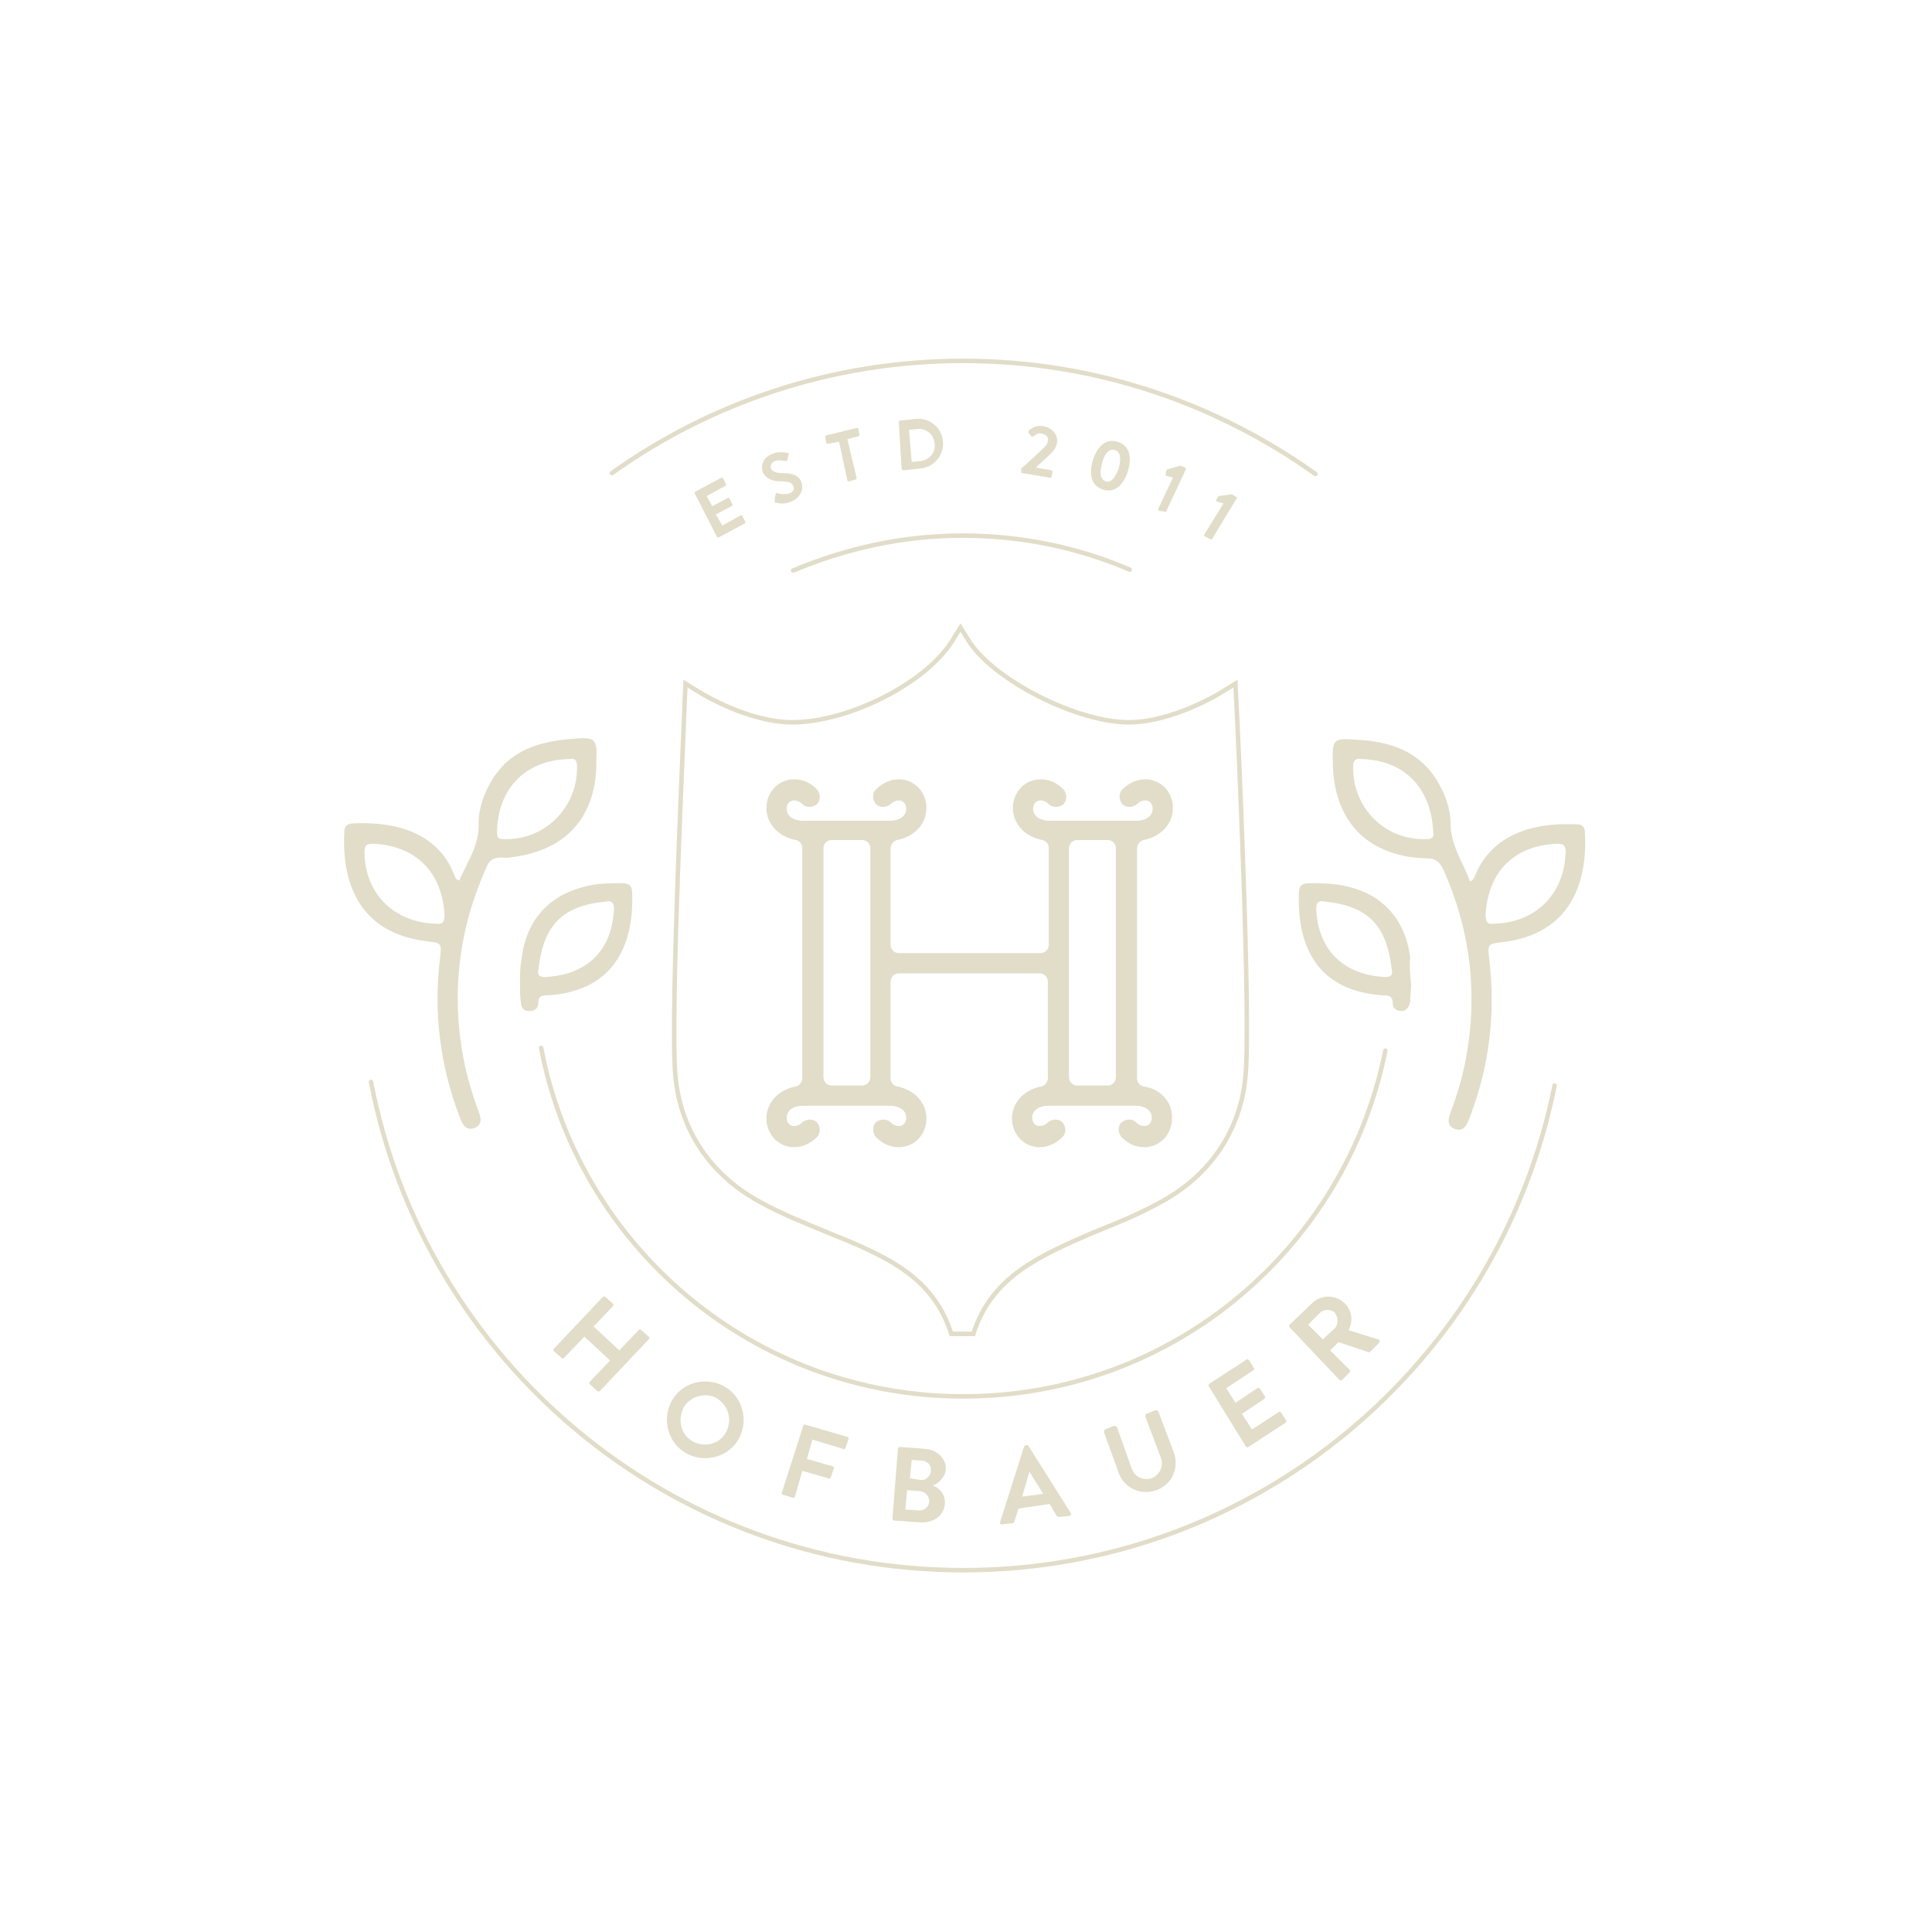 <svg width="1000" height="1000" viewBox="0 0 1000 1000" fill="none" xmlns="http://www.w3.org/2000/svg">
<path d="M760.848 456.208C762.276 455.732 762.752 454.78 763.228 453.828C773.224 428.6 799.404 425.744 816.54 426.696C819.396 426.696 820.348 428.6 820.348 430.98C821.776 457.16 812.732 483.34 777.984 487.624C769.892 488.576 769.892 488.576 770.844 496.668C774.176 524.752 770.844 551.884 760.848 578.064C760.372 579.016 760.372 579.492 759.896 580.444C758.468 583.776 756.564 585.68 752.756 584.252C749.424 582.824 749.424 579.968 750.376 577.112C753.708 568.068 756.564 559.024 758.468 549.504C765.132 515.232 761.324 481.912 747.044 450.02C745.14 446.212 743.236 444.308 738.952 444.308C735.62 444.308 731.812 443.832 728.48 443.356C704.68 439.072 691.352 422.888 689.924 397.66C689.924 396.708 689.924 396.232 689.924 395.28C689.448 382.428 689.924 381.952 702.776 382.904C719.436 383.856 734.192 388.616 743.712 403.848C747.996 410.988 750.852 418.604 750.852 426.696C750.852 437.644 757.516 446.688 760.848 456.208ZM773.224 478.104C795.12 477.628 809.876 462.396 810.352 440.976C810.352 437.644 809.4 436.692 806.068 436.692C783.696 437.644 770.368 450.972 768.94 473.344C768.94 477.152 769.892 478.58 773.224 478.104ZM704.68 392.9C701.824 392.424 700.396 393.376 700.396 396.708C699.92 418.128 717.056 435.264 738.476 434.312C741.332 434.312 742.284 433.36 741.808 430.504C740.856 408.132 727.052 393.376 704.68 392.9Z" fill="#E1DDC9"/>
<path d="M730.384 509.52C730.384 512.376 729.908 515.708 729.908 518.564C729.432 520.944 728.004 523.324 725.624 523.324C722.768 523.324 720.864 521.896 720.864 519.04C720.864 515.708 718.96 515.232 716.58 515.232C682.308 513.328 671.36 490.48 672.312 462.396C672.312 458.588 673.74 457.16 677.548 457.16C683.736 457.16 689.924 457.16 696.112 458.588C715.152 462.396 727.528 475.724 729.908 495.716C729.432 500 729.908 504.76 730.384 509.52ZM685.64 466.68C681.832 465.728 680.88 468.108 681.356 471.916C682.784 492.384 696.112 504.76 717.056 505.712C720.388 505.712 720.864 504.284 720.388 501.904C718.008 481.912 710.868 469.06 685.64 466.68Z" fill="#E1DDC9"/>
<path d="M247.72 426.22C247.72 418.128 250.576 410.512 254.86 403.372C264.38 388.14 279.136 383.856 295.796 382.428C308.648 381.476 309.124 381.952 308.648 394.804C308.648 395.756 308.648 396.232 308.648 397.184C307.696 422.412 293.892 438.12 270.092 442.88C266.76 443.356 263.428 444.308 259.62 443.832C255.336 443.832 252.956 445.26 251.528 449.544C237.248 481.436 233.44 514.756 240.104 549.028C242.008 558.548 244.864 567.592 248.196 576.636C249.148 579.492 249.148 582.348 245.816 583.776C242.008 585.204 240.104 583.3 238.676 579.968C238.2 579.016 238.2 578.54 237.724 577.588C227.728 551.408 224.396 523.8 227.728 496.192C228.68 488.1 228.68 488.1 220.588 487.148C185.84 482.864 176.796 456.684 178.224 430.504C178.224 428.124 179.176 426.696 182.032 426.22C199.644 425.268 225.824 428.124 235.344 453.352C235.82 454.304 235.82 455.256 237.724 455.732C241.532 446.688 248.196 437.644 247.72 426.22ZM230.108 473.344C228.68 450.972 214.876 437.644 192.98 436.692C189.648 436.692 188.696 437.644 188.696 440.976C188.696 462.396 203.928 477.628 225.824 478.104C229.156 478.58 230.108 477.152 230.108 473.344ZM257.24 430.504C257.24 433.36 257.716 434.312 260.572 434.312C281.516 435.264 299.128 418.128 298.652 396.708C298.652 392.9 297.224 392.424 294.368 392.9C271.996 393.376 257.716 408.132 257.24 430.504Z" fill="#E1DDC9"/>
<path d="M270.092 495.716C272.472 475.724 284.848 462.872 303.888 458.588C309.6 457.16 315.788 457.16 321.976 457.16C325.784 457.16 327.212 458.588 327.212 462.396C328.164 490.48 316.74 513.328 282.944 515.232C280.088 515.232 278.66 515.708 278.66 519.04C278.66 521.896 276.756 523.324 273.9 523.324C271.044 523.324 269.616 521.42 269.616 518.564C269.14 515.708 269.14 512.376 269.14 509.52C269.14 504.76 269.14 500 270.092 495.716ZM278.66 501.904C278.184 504.284 278.66 505.712 281.992 505.712C302.936 504.76 316.264 492.86 317.692 471.916C318.168 468.108 317.216 465.728 313.408 466.68C288.18 469.06 281.04 481.912 278.66 501.904Z" fill="#E1DDC9"/>
<path d="M591.868 562.356C589.964 561.88 588.536 560.452 588.536 558.072V439.072C588.536 437.168 589.964 435.264 591.868 434.788C599.96 433.36 607.1 427.172 607.1 418.128C607.1 410.036 600.912 403.372 592.82 403.372C589.012 403.372 584.728 404.8 580.92 408.608C579.016 410.512 579.016 413.844 580.92 416.224C582.824 418.128 586.156 418.128 588.536 416.224C589.964 414.796 591.392 414.32 592.82 414.32C595.2 414.32 596.628 416.224 596.628 418.604C596.628 422.888 592.344 424.792 588.536 424.792H542.84C539.032 424.792 534.748 422.888 534.748 418.604C534.748 416.224 536.176 414.32 538.556 414.32C539.984 414.32 541.412 414.796 542.84 416.224C544.744 418.128 548.076 418.128 550.456 416.224C552.36 414.32 552.36 410.988 550.456 408.608C546.648 404.8 542.84 403.372 538.556 403.372C530.464 403.372 524.276 410.036 524.276 418.128C524.276 427.172 531.416 433.36 539.508 434.788C541.412 435.264 542.84 436.692 542.84 439.072V489.052C542.84 491.432 540.936 493.336 538.556 493.336H465.252C462.872 493.336 460.968 491.432 460.968 489.052V439.072C460.968 437.168 462.396 435.264 464.3 434.788C472.392 433.36 479.532 427.172 479.532 418.128C479.532 410.036 473.344 403.372 465.252 403.372C461.444 403.372 457.16 404.8 453.352 408.608C451.448 410.512 451.448 413.844 453.352 416.224C455.256 418.128 458.588 418.128 460.968 416.224C462.396 414.796 463.824 414.32 465.252 414.32C467.632 414.32 469.06 416.224 469.06 418.604C469.06 422.888 464.776 424.792 460.968 424.792H415.272C411.464 424.792 407.18 422.888 407.18 418.604C407.18 416.224 408.608 414.32 410.988 414.32C412.416 414.32 413.844 414.796 415.272 416.224C417.176 418.128 420.508 418.128 422.888 416.224C424.792 414.32 424.792 410.988 422.888 408.608C419.08 404.8 415.272 403.372 410.988 403.372C402.896 403.372 396.708 410.036 396.708 418.128C396.708 427.172 403.848 433.36 411.94 434.788C413.844 435.264 415.272 436.692 415.272 439.072V558.072C415.272 559.976 413.844 561.88 411.94 562.356C403.848 563.784 396.708 569.972 396.708 579.016C396.708 587.108 402.896 593.772 410.988 593.772C414.796 593.772 419.08 592.344 422.888 588.536C424.792 586.632 424.792 583.3 422.888 580.92C420.984 579.016 417.652 579.016 415.272 580.92C413.844 582.348 412.416 582.824 410.988 582.824C408.608 582.824 407.18 580.92 407.18 578.54C407.18 574.256 411.464 572.352 415.272 572.352H460.968C464.776 572.352 469.06 574.256 469.06 578.54C469.06 580.92 467.632 582.824 465.252 582.824C463.824 582.824 462.396 582.348 460.968 580.92C459.064 579.016 455.732 579.016 453.352 580.92C451.448 582.824 451.448 586.156 453.352 588.536C457.16 592.344 460.968 593.772 465.252 593.772C473.344 593.772 479.532 587.108 479.532 579.016C479.532 569.972 472.392 563.784 464.3 562.356C462.396 561.88 460.968 560.452 460.968 558.072V508.092C460.968 505.712 462.872 503.808 465.252 503.808H538.08C540.46 503.808 542.364 505.712 542.364 508.092V558.072C542.364 559.976 540.936 561.88 539.032 562.356C530.94 563.784 523.8 569.972 523.8 579.016C523.8 587.108 529.988 593.772 538.08 593.772C541.888 593.772 546.172 592.344 549.98 588.536C551.884 586.632 551.884 583.3 549.98 580.92C548.076 579.016 544.744 579.016 542.364 580.92C540.936 582.348 539.508 582.824 538.08 582.824C535.7 582.824 534.272 580.92 534.272 578.54C534.272 574.256 538.556 572.352 542.364 572.352H588.06C591.868 572.352 596.152 574.256 596.152 578.54C596.152 580.92 594.724 582.824 592.344 582.824C590.916 582.824 589.488 582.348 588.06 580.92C586.156 579.016 582.824 579.016 580.444 580.92C578.54 582.824 578.54 586.156 580.444 588.536C584.252 592.344 588.06 593.772 592.344 593.772C600.436 593.772 606.624 587.108 606.624 579.016C607.1 569.972 599.96 563.308 591.868 562.356ZM450.496 557.596C450.496 559.976 448.592 561.88 446.212 561.88H430.504C428.124 561.88 426.22 559.976 426.22 557.596V439.072C426.22 436.692 428.124 434.788 430.504 434.788H446.212C448.592 434.788 450.496 436.692 450.496 439.072V557.596ZM577.588 557.596C577.588 559.976 575.684 561.88 573.304 561.88H557.596C555.216 561.88 553.312 559.976 553.312 557.596V439.072C553.312 436.692 555.216 434.788 557.596 434.788H573.304C575.684 434.788 577.588 436.692 577.588 439.072V557.596Z" fill="#E1DDC9"/>
<path d="M717.056 543.792C696.588 646.132 606.624 722.768 498.572 722.768C390.044 722.768 299.604 645.18 280.088 542.364" stroke="#E1DDC9" stroke-width="2.324" stroke-miterlimit="10" stroke-linecap="round"/>
<path d="M804.64 561.88C776.08 705.156 649.94 812.732 498.572 812.732C346.728 812.732 219.636 704.204 192.028 559.976" stroke="#E1DDC9" stroke-width="2.324" stroke-miterlimit="10" stroke-linecap="round"/>
<path d="M410.512 295.32C437.644 283.896 467.156 277.232 498.096 277.232C529.036 277.232 558.072 283.42 584.728 294.844" stroke="#E1DDC9" stroke-width="2.324" stroke-miterlimit="10" stroke-linecap="round"/>
<path d="M316.74 244.864C368.148 208.212 430.98 186.792 498.572 186.792C566.64 186.792 629.472 208.688 680.88 245.34" stroke="#E1DDC9" stroke-width="2.324" stroke-miterlimit="10" stroke-linecap="round"/>
<path d="M359.58 255.336C359.58 254.86 359.58 254.384 360.056 254.384L373.384 247.244C373.86 247.244 374.336 247.244 374.336 247.72L375.764 250.576C375.764 251.052 375.764 251.528 375.288 251.528L365.768 256.764L368.624 262L376.716 257.716C377.192 257.716 377.668 257.716 377.668 258.192L379.096 261.048C379.096 261.524 379.096 262 378.62 262L370.528 266.284L373.86 271.996L383.38 266.76C383.856 266.76 384.332 266.76 384.332 267.236L385.76 270.092C385.76 270.568 385.76 271.044 385.284 271.044L371.956 278.184C371.48 278.184 371.004 278.184 371.004 277.708L359.58 255.336Z" fill="#E1DDC9"/>
<path d="M400.992 258.192L401.468 255.812C401.468 255.336 401.944 254.86 402.42 255.336C402.42 255.336 406.228 256.288 408.608 255.336C410.512 254.86 411.464 252.956 410.512 251.528C410.036 249.624 407.656 249.148 404.324 249.148C400.516 249.148 396.708 248.196 394.804 244.388C393.852 241.532 394.328 236.772 400.04 234.868C403.372 233.44 406.704 234.392 407.656 234.392C408.132 234.392 408.608 234.868 408.132 235.344L407.656 237.724C407.656 238.2 407.18 238.676 406.704 238.676C406.228 238.676 402.896 237.724 400.992 238.676C399.088 239.628 398.612 241.056 399.088 242.484C399.564 243.912 401.468 244.864 404.8 244.864C408.608 244.864 413.368 245.34 414.796 249.624C416.224 252.956 414.32 257.716 409.56 259.62C405.276 261.524 401.944 260.096 400.992 260.096C400.992 259.144 400.992 258.668 400.992 258.192Z" fill="#E1DDC9"/>
<path d="M434.312 228.68L428.6 229.632C428.124 229.632 427.648 229.632 427.648 229.156L427.172 226.3C427.172 225.824 427.172 225.348 427.648 225.348L443.356 221.54C443.832 221.54 444.308 221.54 444.308 222.016L444.784 224.872C444.784 225.348 444.784 225.824 444.308 225.824L438.596 227.252L443.356 247.244C443.356 247.72 443.356 248.196 442.88 248.196L439.548 249.148C439.072 249.148 438.596 249.148 438.596 248.672L434.312 228.68Z" fill="#E1DDC9"/>
<path d="M465.252 218.684C465.252 218.208 465.252 217.732 465.728 217.732L474.296 216.78C481.436 216.304 487.624 221.54 488.1 228.68C488.576 235.82 483.34 242.008 476.2 242.484L467.632 243.436C467.156 243.436 467.156 242.96 466.68 242.96L465.252 218.684ZM476.2 238.676C480.96 238.2 484.292 234.392 483.816 229.632C483.34 224.872 479.532 221.54 474.772 222.016L470.488 222.492L471.916 239.152L476.2 238.676Z" fill="#E1DDC9"/>
<path d="M528.56 242.484C531.416 240.104 537.128 234.868 539.984 232.012C541.412 230.584 542.364 229.632 542.364 228.204C542.84 226.776 541.888 224.872 539.032 224.396C537.128 223.92 535.7 225.348 534.748 225.824C534.272 226.3 533.796 225.824 533.796 225.824L532.368 223.92C532.368 223.444 532.368 223.444 532.368 222.968C532.368 222.968 535.7 219.636 539.984 220.588C545.22 221.54 547.6 225.348 547.124 229.156C546.648 231.536 545.696 232.964 543.792 234.868C541.888 236.772 538.556 239.628 536.176 242.008L544.268 243.436C544.744 243.436 544.744 243.912 544.744 244.388L544.268 246.768C544.268 247.244 543.792 247.244 543.316 247.244L529.036 244.864C528.56 244.864 528.56 244.388 528.56 243.912V242.484Z" fill="#E1DDC9"/>
<path d="M565.688 238.2C568.068 230.584 572.828 226.776 578.54 228.68C584.252 230.584 586.156 235.82 583.776 243.912C581.396 251.528 576.636 255.336 570.924 253.432C565.212 251.528 563.308 246.292 565.688 238.2ZM579.016 242.484C580.444 237.248 579.968 233.916 577.112 232.964C574.256 232.012 571.876 234.392 570.448 239.628C569.02 244.864 569.496 248.196 572.352 249.148C574.732 250.1 577.112 247.72 579.016 242.484Z" fill="#E1DDC9"/>
<path d="M607.1 247.244L603.768 246.292C603.292 246.292 603.292 245.816 603.292 245.34L603.768 243.436C603.768 242.96 604.244 242.96 604.244 242.96L610.908 241.056L613.288 242.008C613.764 242.008 613.764 242.484 613.764 242.96L603.768 264.38C603.768 264.856 603.292 264.856 602.816 264.856L599.96 264.38C599.484 264.38 599.484 263.904 599.484 263.428L607.1 247.244Z" fill="#E1DDC9"/>
<path d="M633.28 260.572L629.948 259.62C629.472 259.62 629.472 259.144 629.472 258.668L630.424 257.24C630.424 256.764 630.9 256.764 630.9 256.764L637.564 255.812L639.944 257.24C640.42 257.24 640.42 257.716 639.944 258.192L627.568 278.66C627.568 279.136 627.092 279.136 626.616 279.136L623.76 277.708C623.284 277.708 623.284 277.232 623.284 276.756L633.28 260.572Z" fill="#E1DDC9"/>
<path d="M503.808 690.4H492.384C482.864 660.412 458.112 649.94 428.6 638.04C417.176 633.28 404.8 628.52 392.9 621.856C367.672 608.052 351.964 584.728 349.584 556.644C346.728 525.704 354.344 370.528 354.344 363.864L354.82 353.868L363.388 359.104C363.388 359.104 387.664 373.86 410.036 373.86C438.596 373.86 478.104 354.344 492.384 332.448L497.144 324.832L501.904 332.448C515.232 352.44 557.596 373.86 584.252 373.86C606.624 373.86 630.9 359.104 630.9 359.104L639.468 353.868L639.944 363.864C640.42 370.528 647.56 525.704 644.704 556.644C642.324 584.728 626.616 608.052 601.388 621.856C589.488 628.52 577.588 633.28 565.688 638.04C538.556 649.94 513.328 660.412 503.808 690.4Z" stroke="#E1DDC9" stroke-width="2.324" stroke-miterlimit="10" stroke-linecap="round"/>
<path d="M311.98 671.36C312.456 670.884 312.932 670.884 313.408 671.36L317.216 674.692C317.692 675.168 317.692 675.644 317.216 676.12L307.22 686.592L320.548 698.968L330.544 688.496C331.02 688.02 331.496 688.02 331.972 688.496L335.78 691.828C336.256 692.304 336.256 692.78 335.78 693.256L310.552 719.912C310.076 720.388 309.6 720.388 309.124 719.912L305.316 716.58C304.84 716.104 304.84 715.628 305.316 715.152L315.788 704.204L302.46 691.828L291.988 702.776C291.512 703.252 291.036 703.252 290.56 702.776L286.752 699.444C286.276 698.968 286.276 698.492 286.752 698.016L311.98 671.36Z" fill="#E1DDC9"/>
<path d="M374.812 717.532C384.332 722.768 387.664 735.144 382.428 744.664C377.192 754.184 364.816 757.516 355.296 752.28C345.776 747.044 342.444 734.668 347.68 725.148C352.916 715.628 364.816 712.296 374.812 717.532ZM358.628 746.092C364.816 749.424 372.432 747.52 375.764 741.332C379.096 735.144 377.192 727.528 371.004 723.72C364.816 720.388 357.2 722.768 353.868 728.48C350.536 735.144 352.44 742.76 358.628 746.092Z" fill="#E1DDC9"/>
<path d="M415.748 738C415.748 737.524 416.7 737.048 417.176 737.524L438.596 743.712C439.072 743.712 439.548 744.664 439.072 745.14L437.644 749.424C437.644 749.9 436.692 750.376 436.216 749.9L420.508 745.14L417.652 755.136L430.98 758.944C431.456 758.944 431.932 759.896 431.456 760.372L430.028 764.656C430.028 765.132 429.076 765.608 428.6 765.132L415.272 761.324L411.464 774.652C411.464 775.128 410.512 775.604 410.036 775.128L405.276 773.7C404.8 773.7 404.324 772.748 404.8 772.272L415.748 738Z" fill="#E1DDC9"/>
<path d="M464.776 749.9C464.776 749.424 465.252 748.948 465.728 748.948L478.58 749.9C485.244 750.376 490.004 755.136 489.528 760.848C489.052 765.132 485.244 767.988 482.864 768.94C485.72 769.892 489.528 773.224 489.052 778.46C488.576 784.648 482.864 788.456 476.2 787.98L462.872 787.028C462.396 787.028 461.92 786.552 461.92 786.076L464.776 749.9ZM475.724 781.792C478.58 781.792 480.96 779.888 480.96 777.032C480.96 774.176 478.58 771.796 475.724 771.796L469.536 771.32L468.584 781.316L475.724 781.792ZM476.676 766.084C479.532 766.084 481.436 764.18 481.912 761.324C481.912 758.468 480.484 756.564 477.628 756.088L471.916 755.612L470.964 765.132L476.676 766.084Z" fill="#E1DDC9"/>
<path d="M517.612 787.98L529.988 748.948C529.988 748.472 530.464 748.472 530.94 747.996H531.416C531.892 747.996 532.368 747.996 532.368 748.472L554.264 783.22C554.74 783.696 554.264 784.648 553.312 784.648L548.552 785.124C547.6 785.124 547.124 785.124 546.648 784.172L543.316 778.46L527.132 780.84L525.228 787.028C525.228 787.504 524.752 788.456 523.8 788.456L519.04 788.932C518.088 789.408 517.136 788.456 517.612 787.98ZM539.984 773.224L532.844 761.8L529.036 774.652L539.984 773.224Z" fill="#E1DDC9"/>
<path d="M571.4 741.332C571.4 740.856 571.4 740.38 571.876 739.904L576.636 738C577.112 738 577.588 738 578.064 738.476L585.68 759.896C587.108 764.18 591.392 766.56 596.152 765.132C600.436 763.228 602.34 758.944 600.912 754.66L592.82 733.24C592.82 732.764 592.82 732.288 593.296 731.812L598.056 729.908C598.532 729.908 599.008 729.908 599.484 730.384L607.576 751.804C610.432 759.896 606.624 768.464 598.532 771.32C590.44 774.176 581.872 770.368 579.016 762.276L571.4 741.332Z" fill="#E1DDC9"/>
<path d="M625.664 717.532C625.188 717.056 625.664 716.58 626.14 716.104L645.18 703.728C645.656 703.252 646.132 703.728 646.608 704.204L648.988 708.012C649.464 708.488 648.988 708.964 648.512 709.44L634.708 718.484L639.468 726.1L650.892 718.484C651.368 718.008 651.844 718.484 652.32 718.96L654.7 722.768C655.176 723.244 654.7 723.72 654.224 724.196L642.8 731.812L648.036 739.904L661.84 730.86C662.316 730.384 662.792 730.86 663.268 731.336L665.648 735.144C666.124 735.62 665.648 736.096 665.172 736.572L646.132 748.948C645.656 749.424 645.18 748.948 644.704 748.472L625.664 717.532Z" fill="#E1DDC9"/>
<path d="M667.552 687.068C667.076 686.592 667.076 686.116 667.552 685.64L678.976 674.692C683.736 669.932 691.352 669.932 696.112 674.692C699.92 678.5 700.396 683.736 698.016 688.496L713.248 693.256C714.2 693.256 714.2 694.208 713.724 695.16L709.44 699.444C708.964 699.92 708.488 699.92 708.488 699.92L692.78 694.684L688.496 698.968L698.492 708.964C698.968 709.44 698.968 709.916 698.492 710.392L694.684 714.2C694.208 714.676 693.732 714.676 693.256 714.2L667.552 687.068ZM690.876 687.544C692.78 685.64 692.78 681.832 690.876 679.452C688.972 677.548 685.164 677.548 683.26 679.452L677.072 685.64L684.688 693.256L690.876 687.544Z" fill="#E1DDC9"/>
</svg>
